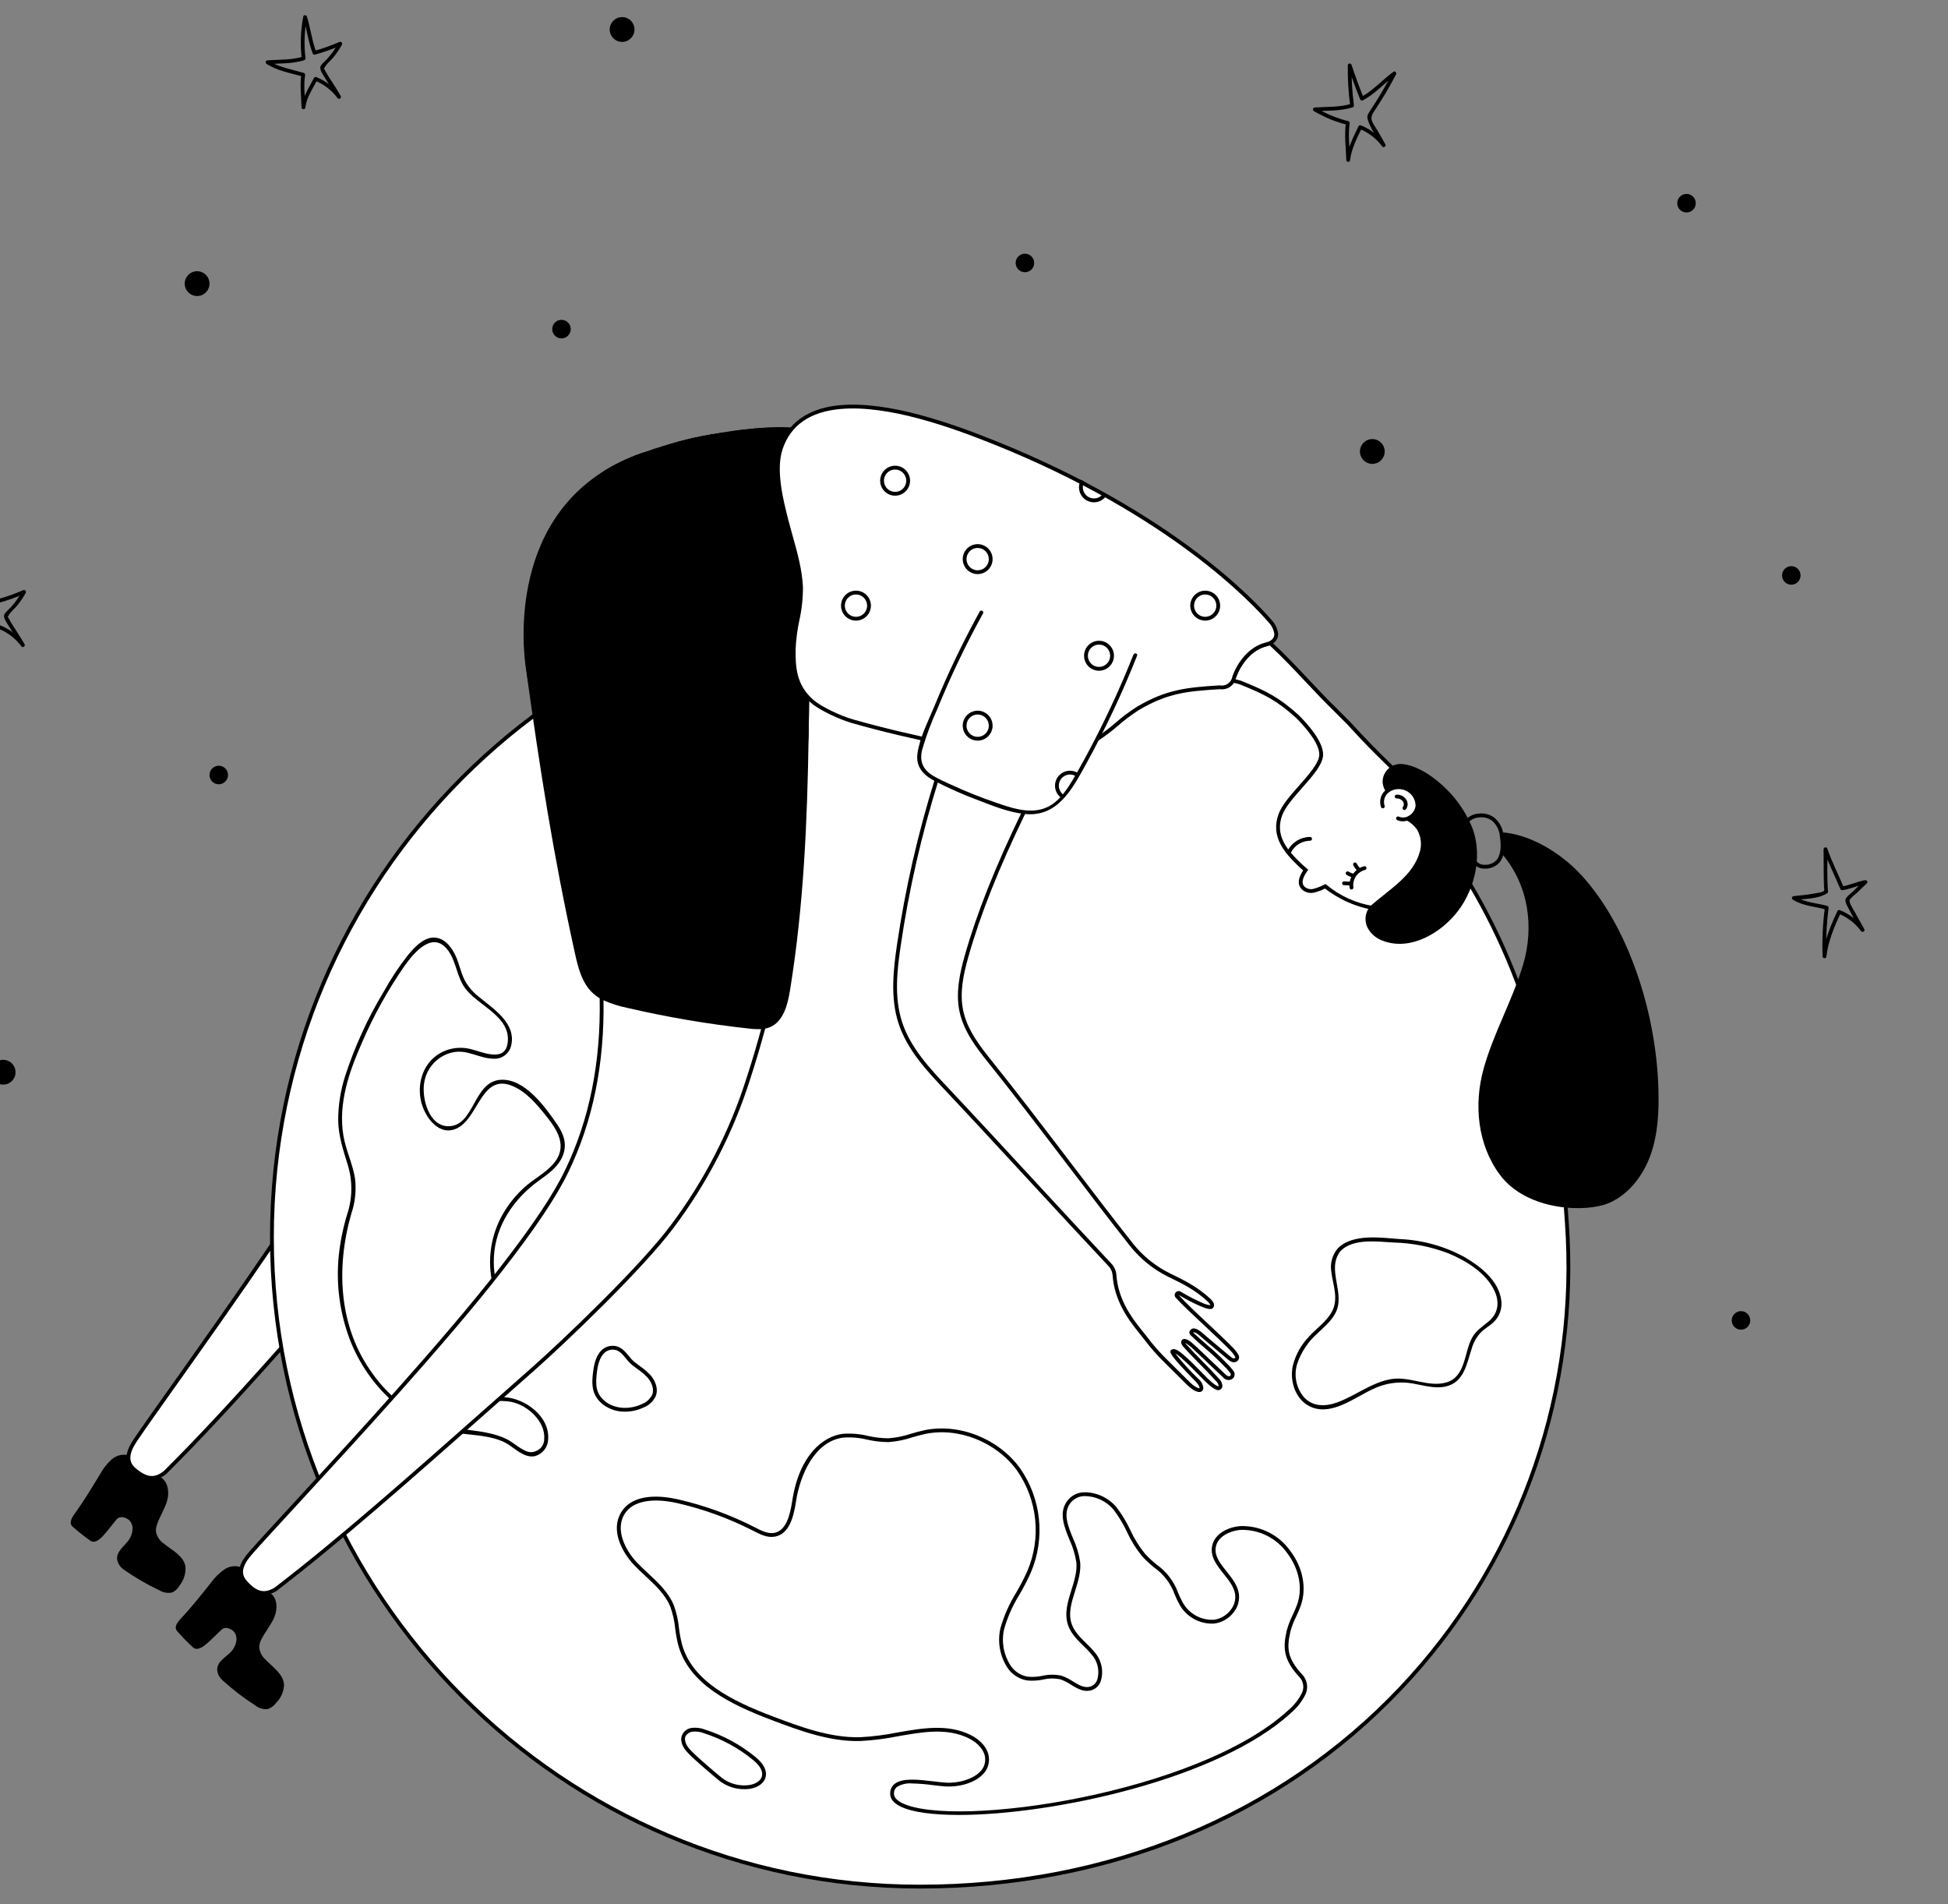 <svg width="442" height="432" viewBox="0 0 442 432" fill="none" xmlns="http://www.w3.org/2000/svg">
<rect x="0" y="0" width="442" height="432" fill="#808080" stroke="none"/>
<rect opacity="0.01" x="-58" width="500" height="432" fill="white"/>
<path d="M29.366 330.183C27.965 329.757 26.443 330.087 25.343 331.057C24.274 332.022 23.378 333.165 22.698 334.436C20.795 337.548 19.092 340.42 16.947 343.369C15.825 344.911 15.851 345.754 16.45 346.295C17.745 347.45 19.106 348.53 20.526 349.529C22.239 350.66 24.328 347.153 26.473 344.651C27.315 343.67 29.108 344.343 29.661 345.269C29.91 345.684 30.055 346.154 30.081 346.638C30.072 347.847 29.611 349.008 28.79 349.893C27.658 351.237 25.974 352.495 26.777 354.485C27.059 355.134 27.521 355.688 28.108 356.08C30.642 357.859 33.324 359.419 36.122 360.742C37.001 361.29 38.059 361.473 39.071 361.251C39.791 360.913 40.385 360.353 40.767 359.653C41.725 358.439 42.194 356.908 42.079 355.364C41.666 352.948 39.077 351.698 37.168 350.166C36.25 349.544 35.612 348.587 35.39 347.5C35.351 346.899 35.445 346.297 35.664 345.736C36.299 343.877 37.448 342.214 37.957 340.316C38.466 338.418 38.1 336.036 36.388 335.079L29.366 330.183Z" fill="black"/>
<path d="M61.71 282.398C48.999 301.12 35.501 319.623 30.823 326.537C29.301 328.779 28.117 331.352 30.468 333.368C32.827 335.374 34.909 336.092 37.499 333.983C45.882 325.637 54.244 316.539 63.856 305.736" fill="white"/>
<path d="M34.421 335.674C32.822 335.538 31.322 334.838 30.189 333.698C27.528 331.417 28.94 328.543 30.466 326.294C32.277 323.618 35.375 319.255 39.296 313.731C45.315 305.251 53.558 293.637 61.353 282.156L62.066 282.642C54.267 294.131 46.02 305.749 39.998 314.232C36.08 319.751 32.985 324.112 31.18 326.78C29.185 329.718 29.056 331.59 30.749 333.04C33.323 335.231 35.08 335.396 37.227 333.649C44.71 326.196 52.587 317.754 63.535 305.449L64.178 306.024C53.218 318.342 45.33 326.796 37.803 334.291C36.873 335.137 35.676 335.627 34.421 335.674Z" fill="black"/>
<path d="M355.709 280.644C359.62 356.306 300.499 427.978 208.704 427.978C127.529 427.959 61.734 362.001 61.734 280.644C61.734 199.288 127.529 133.33 208.704 133.31C208.704 133.31 347.926 130.099 355.709 280.644Z" fill="white"/>
<path fill-rule="evenodd" clip-rule="evenodd" d="M61.268 280.644C61.268 362.122 127.407 428.41 208.704 428.41C251.694 428.41 290.543 412.394 318.094 383.315C344.226 355.722 357.971 318.622 356.139 280.622C354.36 246.203 345.502 217.015 329.812 193.869C317.255 175.343 300.32 160.63 279.481 150.136C244.315 132.429 209.626 132.866 208.719 132.878L208.704 132.878C127.407 132.878 61.268 199.165 61.268 280.644ZM208.714 133.742C208.736 133.741 208.914 133.738 209.236 133.738C213.721 133.738 246.21 134.342 279.124 150.923C299.824 161.352 316.642 175.97 329.11 194.372C344.703 217.383 353.507 246.416 355.278 280.666C357.098 318.43 343.439 355.299 317.468 382.721C290.082 411.627 251.456 427.546 208.704 427.546C127.883 427.546 62.13 361.646 62.13 280.644C62.13 199.642 127.883 133.742 208.714 133.742Z" fill="black"/>
<path d="M115.076 326.515C109.798 323.908 103.621 324.844 98.172 322.618C92.744 320.299 88.056 316.532 84.617 311.727C76.817 301.108 76.191 287.62 79.712 275.328C80.595 272.739 80.879 269.982 80.544 267.266C80.003 263.959 78.468 260.909 77.916 257.602C76.703 250.342 79.203 243.161 82.096 236.607C84.736 230.459 87.986 224.593 91.799 219.097C94.036 215.949 98.298 210.958 101.703 215.661C103.513 218.16 103.644 221.455 105.405 223.997C108.275 228.14 116.091 230.526 115.172 236.671C114.493 241.215 109.085 238.443 106.388 237.889C104.402 237.475 102.336 237.717 100.498 238.578C96.32 240.543 94.571 245.241 95.492 249.629C96.26 253.287 99.624 258.091 103.861 255.872C108.672 253.35 109.3 243.299 116.435 246.421C119.45 247.74 121.75 250.451 123.771 252.969C126.47 256.33 128.979 260.086 125.527 264.051C123.684 266.168 121.053 267.474 118.982 269.354C117.071 271.081 115.44 273.094 114.146 275.323C111.536 279.826 110.616 285.115 111.55 290.238C112.02 292.851 112.999 295.345 114.432 297.578C115.954 299.914 119.004 302.17 118.694 305.224C118.644 305.87 118.333 306.466 117.832 306.875C117.332 307.284 116.686 307.47 116.046 307.389C115.189 307.279 114.342 307.1 113.513 306.853C112.1 306.509 110.65 306.335 109.195 306.333C107.066 306.296 105.039 307.251 103.711 308.92C101.067 312.45 103.548 316.4 107.348 317.471C110.253 318.289 113.315 317.419 116.244 318.072C119.809 318.867 123.804 322.513 123.483 326.449C123.492 327.663 122.743 328.754 121.608 329.179C120.395 329.696 119.508 329.33 118.392 328.689C117.242 328.028 116.249 327.142 115.075 326.515C114.586 326.253 114.15 326.999 114.64 327.261C116.65 328.335 118.797 330.81 121.315 330.335C123.054 329.896 124.298 328.364 124.373 326.569C124.795 321.33 119.201 317.252 114.499 316.959C111.11 316.748 107.008 317.715 104.451 314.79C102.976 312.968 103.218 310.3 104.996 308.774C106.911 306.94 109.698 307.035 112.132 307.455C114.037 307.784 116.964 309.236 118.617 307.583C119.878 306.321 119.775 304.211 119.123 302.689C117.916 299.865 115.341 297.863 114.012 295.065C112.546 291.95 111.878 288.517 112.069 285.078C112.444 278.054 116.538 272.012 122.092 267.963C124.296 266.356 126.656 264.795 127.705 262.148C128.715 259.601 127.932 257.283 126.454 255.126C123.742 251.168 119.033 244.542 113.519 244.957C107.318 245.424 107.667 255.628 101.622 255.482C97.319 255.379 95.715 249.245 96.224 245.785C96.692 242.267 99.328 239.429 102.797 238.712C106.108 238.033 108.776 240.133 111.977 240.166C113.804 240.288 115.464 239.104 115.947 237.334C117.317 232.106 111.808 228.782 108.523 226.022C107.262 225.028 106.214 223.788 105.443 222.378C104.573 220.675 104.229 218.763 103.464 217.017C102.653 215.167 101.197 213.101 99.062 212.74C96.341 212.281 94.01 214.915 92.468 216.791C90.474 219.342 88.685 222.047 87.117 224.881C83.475 230.889 80.534 237.296 78.352 243.977C77.281 247.265 76.735 250.702 76.734 254.161C76.796 257.674 77.859 260.855 78.881 264.175C80.034 267.855 79.997 271.805 78.774 275.462C77.849 278.505 77.211 281.629 76.869 284.791C76.213 291.29 77.081 297.853 79.405 303.956C83.461 314.395 92.68 323.453 104.028 325.106C107.642 325.632 111.295 325.608 114.64 327.261C115.136 327.506 115.574 326.761 115.076 326.515V326.515Z" fill="black"/>
<path fill-rule="evenodd" clip-rule="evenodd" d="M204.356 409.823C206.98 411.096 211.648 411.72 217.564 411.72C238.95 411.72 276.636 403.572 292.936 388.566C294.231 387.468 295.301 386.127 296.084 384.618C296.945 383.056 296.683 381.113 295.439 379.835C292.1 376.197 291.92 373.917 292.778 370.182C293.099 368.979 293.544 367.813 294.105 366.703C294.502 365.879 294.856 365.035 295.167 364.175C296.519 360.231 295.631 355.625 292.793 351.856C290.238 348.229 286.057 346.106 281.629 346.186C278.802 346.334 275.525 347.845 275.012 350.813C274.597 353.217 276.139 355.145 277.631 357.011C278.793 358.463 279.995 359.966 280.251 361.667C280.412 362.935 280.049 364.215 279.246 365.209C278.326 366.428 276.961 367.23 275.45 367.44C272.535 367.605 269.782 366.086 268.362 363.53C267.965 362.815 267.615 362.076 267.312 361.317C266.366 358.709 264.637 356.458 262.363 354.874C261.444 354.123 260.578 353.31 259.771 352.439C258.453 350.803 257.343 349.01 256.466 347.099C255.609 345.259 254.554 343.518 253.321 341.907C251.516 339.763 248.86 338.523 246.061 338.519C244.461 338.527 242.965 339.312 242.048 340.626C240.222 343.278 241.466 346.34 242.669 349.3C243.429 350.932 243.954 352.663 244.229 354.443C244.419 356.5 243.754 358.622 243.11 360.674L243.109 360.676C242.282 363.315 241.427 366.042 242.357 368.705C243.019 370.599 244.45 372.008 245.835 373.372L245.835 373.372C246.641 374.126 247.389 374.939 248.073 375.805C249.161 377.31 249.493 379.234 248.973 381.017C248.711 381.836 248.04 382.458 247.204 382.653C245.923 382.942 244.723 382.208 243.453 381.432L243.452 381.432C242.634 380.878 241.745 380.437 240.81 380.121C239.4 379.822 237.943 379.835 236.538 380.159C235.471 380.381 234.377 380.451 233.291 380.367C231.639 380.129 230.172 379.186 229.269 377.78C227.707 375.356 227.188 372.404 227.829 369.591C228.625 366.797 229.811 364.13 231.352 361.668C232.29 360.065 233.141 358.412 233.902 356.717C237.206 348.957 236.292 340.039 231.483 333.114C226.569 326.335 217.596 322.777 209.668 324.462C208.691 324.669 207.72 324.95 206.779 325.223C205.092 325.793 203.339 326.147 201.563 326.276C200.012 326.264 198.466 326.084 196.953 325.738C195.08 325.281 193.147 325.121 191.224 325.264C186.72 325.832 181.344 330.12 179.764 340.451C179.254 343.788 178.365 347.266 175.642 347.741C174.222 347.984 172.789 347.254 171.36 346.519C165.811 343.669 159.929 341.524 153.85 340.134C150.204 339.301 143.679 338.576 140.933 343.083C138.511 347.059 141.025 352.023 143.914 355.065C144.735 355.929 145.629 356.76 146.494 357.564L146.494 357.564L146.496 357.566C148.697 359.613 150.973 361.73 152.093 364.481C152.667 366.078 153.04 367.741 153.203 369.431C153.352 370.676 153.578 371.911 153.879 373.128C156.266 381.981 165.504 386.568 175.132 390.207L175.176 390.224C181.268 392.526 188.185 395.139 195.192 394.949C198.065 394.8 200.923 394.44 203.744 393.873C209.45 392.872 214.839 391.926 219.731 394.299C221.953 395.377 223.373 397.061 223.528 398.803C223.637 399.967 223.211 401.117 222.37 401.928C220.78 403.565 217.578 404.582 214.582 404.39C213.764 404.338 212.812 404.225 211.805 404.104L211.789 404.102C208.463 403.704 204.699 403.254 202.946 404.71C202.36 405.199 202.009 405.914 201.982 406.678C201.887 407.954 202.686 409.012 204.356 409.823ZM203.497 405.375C204.541 404.742 205.761 404.461 206.976 404.576C208.558 404.614 210.136 404.743 211.703 404.962L211.703 404.962C212.723 405.084 213.685 405.2 214.528 405.252C217.262 405.429 220.933 404.647 222.988 402.53C224.001 401.537 224.515 400.14 224.387 398.725C224.204 396.679 222.604 394.733 220.106 393.521C214.963 391.027 209.183 392.041 203.595 393.022C200.816 393.581 198 393.937 195.17 394.085C188.308 394.263 181.489 391.686 175.468 389.411L175.435 389.399C166.023 385.841 156.997 381.38 154.711 372.902C154.42 371.719 154.201 370.52 154.057 369.31C153.883 367.55 153.491 365.818 152.891 364.155C151.7 361.227 149.353 359.044 147.083 356.934L147.08 356.932L147.069 356.921C146.217 356.129 145.337 355.31 144.539 354.47C141.648 351.425 139.639 346.863 141.668 343.534C144.225 339.337 150.904 340.348 153.658 340.976C159.683 342.355 165.513 344.483 171.012 347.311L171.024 347.317C172.461 348.056 174.089 348.892 175.79 348.591C179.051 348.022 180.059 344.223 180.616 340.582C181.559 334.415 184.932 326.929 191.332 326.121C193.165 325.988 195.008 326.145 196.792 326.587C198.367 326.943 199.975 327.128 201.588 327.14C203.437 327.007 205.262 326.642 207.019 326.053C207.945 325.785 208.901 325.508 209.846 325.307C217.455 323.694 226.067 327.111 230.786 333.622C235.42 340.3 236.298 348.898 233.109 356.378C232.361 358.044 231.523 359.668 230.601 361.244C229.017 363.776 227.801 366.52 226.989 369.395C226.298 372.446 226.865 375.648 228.562 378.273C229.602 379.882 231.287 380.959 233.181 381.224C234.348 381.317 235.523 381.246 236.671 381.013C237.952 380.71 239.283 380.689 240.573 380.951C241.432 381.249 242.249 381.659 243.003 382.169L243.003 382.169C244.364 383.001 245.77 383.861 247.393 383.497C248.519 383.247 249.428 382.417 249.782 381.317C250.407 379.258 250.03 377.025 248.763 375.287C248.053 374.386 247.276 373.54 246.439 372.756L246.437 372.754C245.063 371.401 243.766 370.123 243.171 368.42C242.335 366.027 243.111 363.553 243.932 360.933L243.933 360.933C244.602 358.8 245.294 356.594 245.088 354.364C244.808 352.499 244.263 350.683 243.467 348.974C242.299 346.099 241.196 343.385 242.756 341.117C243.528 340.035 244.771 339.39 246.098 339.382C248.628 339.396 251.024 340.52 252.656 342.457C253.849 344.02 254.869 345.709 255.699 347.493C256.606 349.469 257.757 351.322 259.125 353.011C259.958 353.912 260.853 354.755 261.804 355.531C263.976 357.028 265.625 359.17 266.519 361.655C266.835 362.448 267.202 363.221 267.618 363.967C269.198 366.832 272.291 368.521 275.55 368.299C277.292 368.06 278.868 367.137 279.932 365.734C280.877 364.554 281.301 363.038 281.103 361.538C280.812 359.606 279.538 358.013 278.305 356.47L278.304 356.47C276.868 354.675 275.513 352.98 275.861 350.959C276.274 348.571 279.098 347.184 281.674 347.048C285.816 346.986 289.721 348.98 292.106 352.375C294.77 355.916 295.61 360.222 294.353 363.895C294.05 364.727 293.707 365.543 293.323 366.34C292.737 367.505 292.273 368.727 291.938 369.988C291.048 373.865 291.246 376.543 294.805 380.421C295.807 381.445 296.01 383.011 295.301 384.257C294.565 385.661 293.564 386.909 292.353 387.93C271.74 406.907 216.693 414.855 204.731 409.045C203.412 408.405 202.776 407.63 202.842 406.739C202.854 406.211 203.093 405.714 203.497 405.375Z" fill="black"/>
<path fill-rule="evenodd" clip-rule="evenodd" d="M163.376 404.08C165.017 405.294 167.015 405.924 169.053 405.871H169.053C169.126 405.871 169.2 405.871 169.274 405.869C171.157 405.833 173.359 404.919 173.745 402.998C174.034 401.564 173.234 400.065 171.37 398.543C168.016 395.8 164.18 393.711 160.059 392.383C159.049 391.98 157.953 391.842 156.875 391.983C155.638 392.161 154.682 393.161 154.557 394.408C154.555 396.105 155.691 397.25 156.52 398.086L156.52 398.086C158.039 399.615 162.164 403.124 163.376 404.08ZM163.91 403.402C162.743 402.481 158.601 398.957 157.131 397.477C156.368 396.708 155.417 395.749 155.419 394.408C155.42 393.62 156.244 392.988 157.041 392.831C157.976 392.726 158.922 392.854 159.795 393.204C163.814 394.5 167.555 396.538 170.825 399.213C172.422 400.516 173.12 401.733 172.9 402.827C172.608 404.281 170.807 404.976 169.257 405.005C167.343 405.105 165.454 404.538 163.91 403.402Z" fill="black"/>
<path d="M304.204 283.749C307.149 280.846 312.592 281.68 316.345 281.871C320.546 281.984 324.698 282.81 328.623 284.315C332.648 285.971 337.252 288.788 339.125 292.895C340.267 295.402 339.976 297.894 337.824 299.719C336.407 300.921 334.915 301.806 334 303.489C332.197 306.807 332.578 312.214 328.291 313.57C324.249 314.848 319.848 312.135 315.661 312.849C311.189 313.61 307.626 316.595 303.446 318.123C300.796 319.092 297.873 319.187 295.844 316.928C294.091 314.834 293.522 311.989 294.333 309.379C295.24 306.697 296.84 304.305 298.969 302.445C300.37 301.093 301.934 299.8 302.905 298.078C305.538 293.407 300.756 288.003 304.204 283.749C304.551 283.321 303.944 282.706 303.594 283.138C302.315 284.6 301.756 286.559 302.071 288.478C302.451 291.555 303.816 294.695 302.16 297.642C300.905 299.877 298.655 301.373 296.97 303.25C295.218 305.08 293.968 307.332 293.341 309.789C292.552 313.393 294.012 317.8 297.648 319.243C302.351 321.11 307.407 316.993 311.448 315.143C314.224 313.774 317.359 313.31 320.411 313.817C322.846 314.227 325.436 315.069 327.921 314.551C332.196 313.659 332.785 309.4 333.946 305.887C334.334 304.514 335.05 303.257 336.033 302.225C336.9 301.362 338.012 300.785 338.89 299.932C340.254 298.656 340.905 296.789 340.63 294.939C340.035 290.501 335.966 287.322 332.373 285.215C327.85 282.727 322.816 281.314 317.661 281.087C313.382 280.777 306.986 279.795 303.594 283.138C303.198 283.529 303.808 284.14 304.204 283.749Z" fill="black"/>
<path fill-rule="evenodd" clip-rule="evenodd" d="M136.827 318.614C138.267 319.7 140.029 320.272 141.831 320.237C143.291 320.234 144.733 319.907 146.052 319.279C147.251 318.806 148.225 317.893 148.777 316.726C149.47 314.986 148.621 313.121 147.594 311.956C146.839 311.158 146.001 310.444 145.093 309.827L145.081 309.818C144.687 309.53 144.293 309.242 143.914 308.936C143.462 308.539 143.051 308.097 142.687 307.618C141.796 306.53 140.786 305.297 139.05 305.297C136.658 305.297 135.128 307.205 134.629 310.813C134.215 313.801 134.094 316.451 136.827 318.614ZM135.482 310.931C135.784 308.755 136.648 306.161 139.05 306.161V306.161C140.379 306.161 141.176 307.135 142.021 308.166C142.422 308.692 142.875 309.175 143.374 309.609C143.766 309.927 144.176 310.226 144.584 310.525C145.442 311.105 146.234 311.776 146.947 312.528C147.765 313.456 148.525 315.029 147.977 316.406C147.501 317.367 146.682 318.115 145.682 318.498C142.839 319.852 139.495 319.625 137.361 317.935C135.19 316.218 135.025 314.23 135.482 310.931Z" fill="black"/>
<path d="M55.026 355.66C53.69 355.06 52.139 355.195 50.926 356.016C49.743 356.838 48.71 357.858 47.874 359.033C45.593 361.877 43.541 364.511 41.041 367.164C39.733 368.551 39.652 369.39 40.178 370.003C41.317 371.313 42.53 372.557 43.812 373.728C45.369 375.067 47.884 371.854 50.328 369.645C51.287 368.778 52.981 369.674 53.413 370.662C53.607 371.106 53.691 371.591 53.656 372.074C53.494 373.272 52.89 374.365 51.964 375.139C50.671 376.328 48.842 377.363 49.387 379.438C49.584 380.117 49.972 380.725 50.505 381.189C52.794 383.276 55.257 385.163 57.866 386.831C58.668 387.486 59.695 387.802 60.726 387.71C61.484 387.466 62.144 386.987 62.61 386.341C63.715 385.258 64.373 383.799 64.454 382.253C64.349 379.804 61.94 378.236 60.239 376.474C59.408 375.74 58.896 374.71 58.813 373.603C58.851 373.002 59.02 372.417 59.308 371.888C60.173 370.125 61.523 368.62 62.268 366.803C63.012 364.985 62.951 362.576 61.373 361.409L55.026 355.66Z" fill="black"/>
<path d="M183.592 158.452V158.46C183.583 159.48 183.566 160.491 183.557 161.51C181.48 182.264 180.686 205.609 173.161 233.412C172.152 237.145 171.023 240.964 169.747 244.86C165.937 256.854 160.131 268.115 152.574 278.168C145.79 287.283 128.712 303.716 120.635 310.844C95.98 332.617 79.186 347.719 62.609 360.472C59.773 362.235 57.798 361.258 55.721 358.96C53.635 356.662 55.143 354.26 56.928 352.23C65.186 342.855 96.324 310.231 113.557 288.104C120.1 279.705 125.574 271.938 128.583 265.683C132.695 257.164 136.764 244.48 136.462 226.673C136.281 215.64 134.436 202.645 129.876 187.448C125.333 172.276 117.686 156.611 119.661 137.621C121.074 124.03 128.514 109.325 146.505 102.482C146.526 102.48 146.547 102.474 146.566 102.464C147.747 102.015 148.98 101.6 150.255 101.22C155.056 99.649 159.999 98.558 165.014 97.963C169.936 97.293 174.901 96.989 179.867 97.056C179.747 97.194 179.626 97.332 179.514 97.471C178.48 98.729 177.685 100.167 177.169 101.713C175.54 106.543 177.255 113.394 178.523 118.319C179.79 123.252 181.531 128.125 181.755 133.214C181.962 137.767 180.161 142.649 180.092 147.202C180.031 151.393 180.367 155.143 183.454 158.305C183.497 158.357 183.54 158.4 183.592 158.452Z" fill="white"/>
<path d="M183.454 158.303C182.911 163.262 182.471 168.377 182.014 173.682C180.506 191.299 178.816 210.929 172.695 233.454C171.704 237.134 170.592 240.893 169.333 244.729C165.529 256.671 159.747 267.887 152.23 277.906C145.376 287.117 128.083 303.688 120.35 310.522L112.195 317.728C91.773 335.786 77.014 348.841 62.385 360.099C60.031 361.559 58.307 361.179 56.04 358.673C54.54 357.023 54.902 355.182 57.255 352.513C59.376 350.102 62.988 346.18 67.566 341.212C80.919 326.714 101.092 304.803 113.902 288.369C121.471 278.649 126.256 271.504 128.971 265.871C134.497 254.423 137.161 241.402 136.937 226.913C136.764 214.722 134.549 201.523 130.29 187.316C129.316 184.067 128.221 180.862 127.066 177.466C122.876 165.189 118.549 152.497 120.092 137.662C120.963 129.264 125.661 108.951 150.402 101.624C157.635 99.076 169.238 97.46 178.376 97.46C178.756 97.46 179.135 97.46 179.514 97.469C179.626 97.33 179.747 97.192 179.868 97.054L179.885 97.037C179.635 97.011 174.29 96.501 165.014 97.961C159.999 98.556 155.056 99.647 150.256 101.218C148.98 101.599 147.747 102.013 146.566 102.463C146.547 102.472 146.527 102.478 146.506 102.48C143.36 103.491 140.341 104.859 137.506 106.558C137.467 106.575 137.432 106.598 137.402 106.627C123.169 116.019 119.954 130.707 119.238 137.575C117.669 152.592 122.032 165.379 126.256 177.751C127.402 181.13 128.497 184.327 129.471 187.567C133.644 201.494 135.842 214.454 136.066 226.447C136.35 240.988 133.73 254.043 128.195 265.491C125.506 271.072 120.747 278.166 113.221 287.834C100.437 304.241 80.273 326.135 66.937 340.624C62.35 345.592 58.738 349.523 56.609 351.943C54.807 353.982 53.049 356.66 55.402 359.252C56.6 360.574 58.023 361.792 59.876 361.792C60.949 361.755 61.989 361.413 62.876 360.807C77.566 349.506 92.333 336.451 112.764 318.376L120.919 311.17C128.678 304.319 146.031 287.678 152.919 278.425C160.494 268.33 166.32 257.029 170.152 244.997C171.445 241.022 172.603 237.134 173.626 233.333C179.687 210.886 181.368 191.325 182.876 173.76C183.075 171.427 183.276 169.135 183.48 166.882C183.514 165.094 183.531 163.297 183.557 161.508C183.566 160.489 183.583 159.478 183.592 158.458V158.45C183.54 158.398 183.497 158.355 183.454 158.303Z" fill="black"/>
<path d="M183.591 158.45V158.458C183.582 159.478 183.565 160.489 183.556 161.508C183.53 163.297 183.513 165.094 183.479 166.882C183.177 186.279 182.375 205.417 179.254 224.649C178.72 227.941 177.746 231.76 174.668 233.03C174.333 233.17 173.983 233.271 173.625 233.333C173.471 233.367 173.316 233.393 173.16 233.41C173.004 233.428 172.849 233.445 172.694 233.454C171.758 233.492 170.821 233.449 169.892 233.324C160.6 232.312 151.377 230.742 142.272 228.624C140.435 228.254 138.645 227.68 136.936 226.913C136.78 226.835 136.617 226.758 136.461 226.671C136.332 226.593 136.194 226.524 136.065 226.446C135.47 226.089 134.915 225.669 134.41 225.194C132.005 222.904 131.16 219.457 130.444 216.217C125.565 194.124 122.444 174.131 119.349 151.728C119.349 151.728 113.892 120.909 137.401 106.627C137.431 106.598 137.466 106.575 137.505 106.558C140.34 104.859 143.359 103.491 146.504 102.48C146.526 102.478 146.546 102.472 146.565 102.463C152.585 100.473 158.754 98.968 165.013 97.961C174.289 96.501 179.634 97.011 179.884 97.037L179.867 97.054C179.746 97.192 179.625 97.33 179.513 97.469C178.479 98.727 177.684 100.165 177.168 101.711C175.539 106.541 177.255 113.392 178.522 118.317C179.789 123.25 181.53 128.123 181.755 133.212C181.961 137.766 180.16 142.647 180.091 147.2C180.03 151.391 180.367 155.141 183.453 158.303C183.496 158.355 183.539 158.398 183.591 158.45Z" fill="black"/>
<path d="M327.386 198.795C325.783 201.828 322.464 207.971 311.515 205.958C307.54 205.325 303.809 203.63 300.714 201.05C299.905 201.464 299.055 201.795 298.179 202.035C297.219 202.31 296.186 202.008 295.524 201.257C294.61 200.134 295.421 198.553 296.257 197.369C295.688 196.894 295.283 196.531 295.188 196.436C291.722 193.136 288.679 189.654 290.559 184.703C292.145 180.547 299.421 175.087 299.765 171.423C300.033 168.667 296.49 164.624 294.386 162.542C289.964 158.55 287.214 157.167 281.472 154.843C280.892 154.667 280.302 154.525 279.705 154.42C279.869 154.083 279.99 153.72 280.119 153.375C281.352 150.057 283.929 146.955 287.412 146.143C287.671 146.081 287.922 145.991 288.162 145.875C293.412 150.679 297.955 156.131 303.171 161.176C303.834 161.894 305.567 163.544 305.955 163.967C313.809 172.607 315.852 173.661 321.869 180.478C327.921 187.321 329.274 195.227 327.386 198.795Z" fill="white"/>
<path fill-rule="evenodd" clip-rule="evenodd" d="M300.65 201.564C304.943 204.888 310.196 206.723 315.62 206.795C323.644 206.795 326.361 201.657 327.766 199.001C329.8 195.156 328.272 187.07 322.19 180.195C319.192 176.798 317.13 174.781 314.947 172.646L314.935 172.633C312.721 170.468 310.21 168.012 306.271 163.678C306.095 163.486 305.646 163.044 305.141 162.548L305.135 162.542C304.53 161.948 303.848 161.277 303.469 160.869C301.164 158.639 298.957 156.293 296.822 154.023L296.803 154.003L296.787 153.987C294.125 151.157 291.373 148.232 288.451 145.559L288.233 145.359L287.968 145.492C287.759 145.593 287.539 145.672 287.313 145.726C284.014 146.495 281.173 149.299 279.715 153.226L279.625 153.47C279.535 153.73 279.432 153.985 279.316 154.235L279.066 154.752L279.632 154.849C280.199 154.949 280.759 155.082 281.31 155.247C286.909 157.514 289.633 158.837 294.082 162.852C295.383 164.14 299.609 168.562 299.335 171.386C299.162 173.227 296.943 175.74 294.797 178.17L294.795 178.173C292.885 180.335 290.911 182.571 290.155 184.553C288.176 189.765 291.409 193.438 294.882 196.744C294.968 196.83 295.257 197.092 295.68 197.452C294.552 199.175 294.387 200.548 295.189 201.534C295.948 202.4 297.131 202.761 298.242 202.466C299.076 202.257 299.884 201.954 300.65 201.564ZM300.991 200.724L300.775 200.54L300.52 200.666C299.754 201.065 298.947 201.381 298.114 201.611C297.305 201.864 296.423 201.62 295.857 200.988C295.279 200.277 295.532 199.145 296.607 197.622L296.837 197.296L296.532 197.041C295.955 196.559 295.57 196.213 295.484 196.127C292.077 192.882 289.169 189.579 290.96 184.861C291.661 183.026 293.583 180.849 295.442 178.744L295.443 178.742L295.447 178.738C297.785 176.09 299.994 173.588 300.194 171.468C300.495 168.353 296.443 163.975 294.674 162.224C290.129 158.121 287.21 156.703 281.595 154.433C281.142 154.298 280.718 154.187 280.31 154.1C280.353 153.989 280.394 153.877 280.434 153.766L280.522 153.529C281.57 150.706 283.956 147.395 287.515 146.565C287.707 146.518 287.894 146.459 288.078 146.387C290.896 148.985 293.567 151.823 296.153 154.571L296.176 154.596L296.18 154.601C298.326 156.882 300.546 159.241 302.854 161.473C303.214 161.863 303.887 162.525 304.492 163.12L304.539 163.165C305.028 163.646 305.465 164.075 305.636 164.261C309.59 168.613 312.11 171.078 314.332 173.252L314.345 173.264C316.611 175.48 318.568 177.394 321.545 180.768C327.301 187.276 328.86 195.089 327.005 198.596L327.002 198.601C325.471 201.495 322.291 207.506 311.593 205.536C307.693 204.911 304.032 203.249 300.991 200.724Z" fill="black"/>
<path d="M306.653 201.788C306.443 201.788 306.264 201.636 306.228 201.429C305.924 199.187 307.341 197.071 309.526 196.503C309.676 196.469 309.833 196.518 309.937 196.632C310.042 196.745 310.078 196.906 310.032 197.053C309.986 197.2 309.865 197.312 309.715 197.346C307.968 197.8 306.836 199.491 307.079 201.283C307.1 201.409 307.065 201.538 306.983 201.635C306.9 201.732 306.78 201.788 306.653 201.788Z" fill="black"/>
<path d="M308.276 197.65C308.163 197.65 308.055 197.606 307.975 197.527C307.602 197.164 307.294 196.74 307.063 196.273C306.957 196.059 307.044 195.8 307.257 195.693C307.471 195.587 307.73 195.675 307.835 195.889C308.023 196.268 308.273 196.613 308.576 196.908C308.702 197.031 308.741 197.217 308.675 197.38C308.609 197.543 308.451 197.65 308.276 197.65Z" fill="black"/>
<path d="M306.892 199.017C306.856 199.017 306.82 199.012 306.785 199.003C306.348 198.891 305.93 198.711 305.548 198.47C305.417 198.388 305.34 198.242 305.346 198.087C305.352 197.933 305.44 197.793 305.576 197.721C305.713 197.65 305.877 197.656 306.008 197.739C306.314 197.932 306.649 198.076 306.999 198.166C307.21 198.22 307.347 198.423 307.32 198.639C307.293 198.855 307.11 199.017 306.892 199.017H306.892Z" fill="black"/>
<path d="M306.237 200.87L306.214 200.87L304.929 200.801C304.692 200.787 304.512 200.584 304.524 200.347C304.537 200.11 304.737 199.927 304.974 199.938L306.26 200.007C306.493 200.019 306.674 200.216 306.668 200.45C306.661 200.684 306.47 200.87 306.237 200.87V200.87Z" fill="black"/>
<path d="M292.541 193.627C292.391 193.627 292.253 193.55 292.174 193.423C292.096 193.296 292.088 193.137 292.154 193.003C293.128 191.094 295.077 189.884 297.215 189.859H297.261C297.499 189.86 297.691 190.054 297.69 190.293C297.689 190.532 297.496 190.724 297.258 190.723C297.244 190.721 297.229 190.721 297.215 190.723C295.403 190.744 293.752 191.77 292.927 193.387C292.854 193.534 292.704 193.627 292.541 193.627Z" fill="black"/>
<path d="M330.851 206.616C327.032 211.636 320.118 215.74 313.903 213.467C312.308 212.953 310.986 211.821 310.23 210.322C309.494 208.699 309.796 206.791 310.998 205.475C315.48 201.579 320.575 198.684 322.136 193.31C322.645 191.618 322.439 189.791 321.567 188.256C320.835 187.193 319.815 186.363 318.627 185.862C320.211 185.645 321.447 184.379 321.627 182.787C321.607 180.64 319.989 178.848 317.86 178.614C316.663 178.455 315.458 178.834 314.567 179.65C313.853 178.784 313.567 177.641 313.791 176.54C314.214 174.586 315.979 173.222 317.972 173.309C321.549 173.551 325.515 176.298 328.343 179.158C330.62 181.438 332.455 184.121 333.756 187.072C336.524 193.198 334.92 201.268 330.851 206.616Z" fill="black"/>
<path fill-rule="evenodd" clip-rule="evenodd" d="M336.764 197.04C336.84 197.044 336.915 197.045 336.99 197.045C338.3 197.081 339.551 196.502 340.373 195.479C341.321 194.161 341.591 192.192 341.174 189.627C341.047 188.007 340.273 186.507 339.028 185.466C337.998 184.716 336.716 184.399 335.456 184.582C334.327 184.649 333.273 185.169 332.533 186.026L332.416 186.179L334.199 195.614L334.25 195.752C334.817 196.58 335.763 197.065 336.764 197.04ZM336.805 196.177C336.122 196.198 335.467 195.902 335.031 195.374L333.337 186.408C333.936 185.833 334.72 185.491 335.548 185.441C336.573 185.285 337.618 185.529 338.469 186.123C339.561 187.03 340.232 188.347 340.324 189.765C340.696 192.063 340.472 193.864 339.675 194.974C338.965 195.811 337.899 196.258 336.805 196.177Z" fill="black"/>
<path d="M340.681 188.812C346.971 189.181 354.017 193.32 358.811 198.527C369.407 210.038 375.853 229.631 376.301 247.258C376.427 252.203 376.19 257.245 374.545 261.909C372.9 266.573 369.681 270.86 365.167 272.861C359.991 275.155 346.478 274.758 340.339 266.521C335.271 259.721 334.355 250.628 336.628 242.451C338.9 234.275 343.247 226.805 345.64 218.664C348.032 210.522 346.983 200.884 340.823 193.735L340.681 188.812Z" fill="black"/>
<path d="M318.299 186.319C317.858 186.321 317.422 186.224 317.023 186.037C316.807 185.936 316.715 185.678 316.816 185.462C316.917 185.246 317.174 185.153 317.39 185.255C318.145 185.576 319.01 185.497 319.696 185.045C320.537 184.573 321.096 183.72 321.194 182.76C321.163 180.842 319.714 179.248 317.812 179.038C316.743 178.892 315.665 179.229 314.869 179.959C314.111 180.684 313.835 181.78 314.159 182.779C314.213 182.923 314.186 183.086 314.088 183.205C313.991 183.324 313.837 183.382 313.685 183.357C313.533 183.332 313.406 183.227 313.352 183.083C312.901 181.763 313.259 180.301 314.267 179.339C315.25 178.429 316.585 178.004 317.912 178.18C320.274 178.431 322.064 180.432 322.055 182.813C321.937 184.059 321.221 185.169 320.136 185.788C319.582 186.127 318.948 186.311 318.299 186.319Z" fill="black"/>
<path d="M318.661 183.746C318.489 183.746 318.334 183.644 318.266 183.485C318.197 183.327 318.229 183.144 318.347 183.018C318.605 182.641 318.587 182.138 318.302 181.78C317.98 181.348 317.466 181.105 316.929 181.132C316.814 181.141 316.701 181.104 316.614 181.028C316.528 180.952 316.476 180.844 316.47 180.729C316.462 180.615 316.5 180.502 316.575 180.416C316.651 180.33 316.757 180.277 316.871 180.269C317.706 180.224 318.506 180.603 319.002 181.277C319.533 181.967 319.522 182.932 318.975 183.61C318.894 183.697 318.78 183.746 318.661 183.746Z" fill="black"/>
<path d="M232.323 184.202C227.259 194.656 222.448 205.828 219.287 217.009C218.149 221.033 217.264 225.283 218.133 229.374C219.097 233.908 222.088 237.7 224.991 241.309C234.816 253.529 246.55 269.488 256.68 282.305C258.984 285.227 261.91 287.596 265.244 289.241C266.852 290.031 268.465 290.796 269.801 291.607C271.394 292.527 272.883 293.617 274.242 294.859C274.582 295.181 275.342 295.908 274.899 296.43C274.587 296.797 272.836 296.037 272.394 295.848C270.765 295.126 269.183 294.301 267.659 293.378C267.462 293.264 267.212 293.312 267.07 293.489C266.928 293.666 266.936 293.92 267.089 294.088C269.945 297.212 276.478 302.91 279.723 306.319C280.066 306.698 280.368 307.113 280.623 307.556C280.742 307.76 280.749 308.012 280.642 308.223C280.534 308.433 280.326 308.575 280.091 308.597C279.751 308.651 279.309 308.439 278.675 307.895C276.468 305.999 274.506 304.427 272.308 302.519C272.131 302.366 271.162 301.634 270.715 301.805C270.36 301.94 270.151 302.25 270.415 302.542C272.783 304.893 275.325 306.721 277.615 309.148C278.327 309.817 278.98 310.547 279.568 311.328C279.791 311.667 279.74 312.118 279.446 312.399C278.883 312.955 278.136 312.451 277.806 312.14C275.701 310.157 273.628 308.155 271.522 306.172C270.595 305.298 269.095 303.863 268.573 304.203C268.286 304.47 268.5 304.814 268.772 305.175C271.34 308.044 273.714 310.204 276.288 313.068C276.851 313.694 277.204 314.466 276.686 314.841C276.24 315.215 274.935 314.236 273.499 312.797C271.646 310.94 270.34 309.494 268.253 307.664C267.652 307.137 266.421 306.12 266.025 306.6C266.025 306.6 265.237 306.66 271.596 313.095C272.724 314.236 272.716 314.979 272.454 315.238C271.917 315.69 270.599 314.734 269.845 314.04L264.697 308.936C262.508 306.75 260.482 304.404 258.638 301.918C256.198 298.911 253.269 294.748 252.875 289.235C252.815 288.392 252.465 287.595 251.885 286.98C239.936 274.272 226.569 259.55 214.697 246.951C210.491 242.487 206.16 237.818 204.269 231.977C202.462 226.397 203.083 220.346 203.932 214.541C205.799 201.802 208.667 189.231 212.509 176.945" fill="white"/>
<path d="M272.1 315.771C271.204 315.771 270.076 314.836 269.553 314.354L264.393 309.239C262.642 307.55 261.029 305.722 259.57 303.774C259.153 303.249 258.734 302.718 258.303 302.187C255.627 298.887 252.838 294.772 252.444 289.263C252.39 288.518 252.081 287.815 251.571 287.272C245.761 281.093 239.512 274.326 233.47 267.782C227.085 260.866 220.482 253.716 214.384 247.244C210.367 242.982 205.814 238.151 203.858 232.107C201.994 226.35 202.699 219.987 203.505 214.474C205.378 201.714 208.251 189.121 212.097 176.812L212.92 177.071C209.087 189.335 206.224 201.884 204.359 214.6C203.529 220.264 202.871 226.26 204.678 231.84C206.575 237.699 211.056 242.455 215.01 246.651C221.112 253.126 227.716 260.278 234.103 267.195C240.144 273.738 246.39 280.503 252.199 286.68C252.845 287.368 253.235 288.258 253.305 289.2C253.68 294.47 256.38 298.447 258.971 301.642C259.405 302.176 259.827 302.709 260.245 303.238C261.681 305.153 263.266 306.951 264.987 308.614L270.147 313.729C271.202 314.699 272.04 315.014 272.175 314.904C272.194 314.866 272.228 314.346 271.289 313.395C265.28 307.314 265.477 306.786 265.594 306.47L265.691 306.211L265.831 306.19C265.951 306.104 266.092 306.053 266.239 306.043C266.747 306.014 267.467 306.399 268.536 307.336C270.09 308.698 271.231 309.866 272.439 311.102C272.872 311.545 273.318 312.003 273.802 312.488C275.852 314.54 276.451 314.483 276.448 314.485C276.482 314.455 276.502 314.413 276.505 314.368C276.45 313.977 276.26 313.618 275.968 313.354C274.701 311.945 273.461 310.684 272.261 309.465C271.029 308.213 269.756 306.918 268.451 305.46C268.204 305.135 267.681 304.439 268.278 303.883C269.077 303.36 270.217 304.344 271.748 305.789L271.817 305.854C272.888 306.862 273.953 307.873 275.012 308.888C276.039 309.868 277.069 310.846 278.1 311.822C278.211 311.927 278.79 312.436 279.143 312.087C279.297 311.948 279.32 311.716 279.198 311.549C278.786 310.973 278.319 310.439 277.802 309.956C277.623 309.774 277.451 309.6 277.301 309.441C276.066 308.174 274.768 306.971 273.41 305.837C272.32 304.893 271.192 303.918 270.111 302.846C269.91 302.648 269.825 302.361 269.886 302.086C269.982 301.758 270.235 301.5 270.56 301.398C271.324 301.105 272.539 302.145 272.589 302.189C273.77 303.213 274.882 304.141 276 305.073C276.965 305.877 277.934 306.685 278.955 307.563C279.614 308.129 279.91 308.186 280.023 308.166C280.125 308.151 280.216 308.091 280.27 308.003C280.281 307.979 280.319 307.905 280.239 307.749C280.003 307.343 279.725 306.963 279.411 306.614C277.874 304.999 275.553 302.828 273.307 300.729C270.835 298.417 268.278 296.026 266.77 294.377C266.474 294.052 266.459 293.559 266.733 293.216C267.008 292.872 267.492 292.781 267.872 293L268.224 293.202C269.622 294.042 271.07 294.791 272.562 295.447C273.198 295.778 273.886 295.997 274.596 296.095C274.622 295.98 274.534 295.726 273.946 295.169C272.608 293.949 271.144 292.877 269.577 291.972C268.443 291.284 267.123 290.638 265.726 289.954L265.053 289.625C261.664 287.948 258.689 285.538 256.342 282.569C251.714 276.714 246.669 270.095 241.791 263.695C235.988 256.083 229.99 248.212 224.654 241.577C221.871 238.115 218.716 234.191 217.711 229.46C216.806 225.198 217.79 220.713 218.872 216.888C221.609 207.206 225.759 196.759 231.934 184.01L232.71 184.387C226.557 197.089 222.423 207.491 219.702 217.123C218.595 221.034 217.691 225.213 218.554 229.28C219.516 233.809 222.603 237.648 225.326 241.035C230.668 247.679 236.67 255.554 242.475 263.17C247.352 269.567 252.394 276.183 257.017 282.033C259.285 284.901 262.159 287.229 265.433 288.849L266.104 289.178C267.52 289.87 268.857 290.525 270.023 291.233C271.643 292.169 273.156 293.278 274.537 294.541C274.883 294.869 275.939 295.867 275.226 296.706C274.851 297.144 274.044 297.02 272.251 296.253C270.719 295.58 269.231 294.811 267.795 293.952L267.443 293.749C268.891 295.416 271.435 297.796 273.896 300.097C276.15 302.205 278.481 304.385 280.034 306.017C280.406 306.426 280.732 306.874 281.005 307.354C281.186 307.674 281.198 308.063 281.038 308.394C280.859 308.73 280.533 308.962 280.158 309.02C279.673 309.091 279.129 308.85 278.394 308.219C277.375 307.344 276.41 306.539 275.448 305.738C274.326 304.801 273.21 303.871 272.025 302.842C271.692 302.539 271.291 302.322 270.856 302.208C270.803 302.226 270.756 302.258 270.72 302.3C271.777 303.283 272.893 304.249 273.973 305.182C275.353 306.335 276.673 307.559 277.928 308.847C278.073 309.002 278.24 309.171 278.415 309.348C278.981 309.878 279.49 310.466 279.935 311.101C280.263 311.611 280.185 312.283 279.748 312.703C279.419 312.97 278.997 313.094 278.577 313.047C278.156 313 277.772 312.786 277.51 312.453C276.474 311.475 275.443 310.496 274.418 309.515C273.357 308.502 272.293 307.492 271.226 306.483L271.157 306.418C270.485 305.725 269.73 305.117 268.91 304.609C268.972 304.714 269.041 304.815 269.116 304.912C270.384 306.326 271.65 307.613 272.875 308.858C274.081 310.084 275.328 311.351 276.608 312.775C277.067 313.218 277.337 313.821 277.363 314.459C277.334 314.752 277.178 315.019 276.938 315.188C276.528 315.53 275.71 315.621 273.193 313.099C272.706 312.611 272.259 312.152 271.823 311.707C270.627 310.482 269.497 309.326 267.968 307.986C267.57 307.613 267.13 307.289 266.657 307.02C268.264 309.067 270.017 310.994 271.902 312.787C272.532 313.294 272.937 314.029 273.029 314.834C273.05 315.087 272.96 315.337 272.781 315.517C272.602 315.698 272.353 315.791 272.1 315.771L272.1 315.771Z" fill="black"/>
<path d="M190.666 92.346C201.553 91.381 215.845 96.472 225.45 100.315C261.727 114.831 281.649 133.309 288.113 140.836C288.885 141.631 289.395 142.645 289.572 143.74C289.655 144.813 288.877 145.785 287.414 146.146C283.932 146.95 281.351 150.058 280.121 153.373C279.949 154.055 279.615 154.685 279.149 155.211C278.454 155.702 277.616 155.947 276.767 155.907C269.094 156.38 264.748 156.838 258.177 160.704C255.194 162.458 251.698 166.035 248.724 167.803C244.514 170.305 241.38 171.309 235.712 171.784C231.454 171.873 227.2 171.468 223.034 170.578C211.076 167.886 203.804 166.565 193.405 163.601C190.843 162.87 186.34 160.86 184.317 159.123C180.431 155.787 180.027 151.752 180.096 147.198C180.165 142.644 181.963 137.76 181.758 133.211C181.529 128.123 179.791 123.247 178.522 118.317C177.253 113.386 175.541 106.534 177.172 101.711C178.804 96.888 182.809 93.043 190.666 92.346Z" fill="white"/>
<path fill-rule="evenodd" clip-rule="evenodd" d="M222.939 171.003C226.748 171.82 230.633 172.232 234.528 172.233C234.939 172.233 235.347 172.228 235.748 172.218C241.388 171.745 244.594 170.763 248.943 168.179C250.606 167.105 252.19 165.915 253.684 164.616C255.166 163.324 256.741 162.142 258.394 161.08C264.933 157.234 269.201 156.81 276.793 156.342C278.5 156.592 280.103 155.457 280.439 153.761L280.524 153.527C281.573 150.702 283.958 147.391 287.516 146.569C289.13 146.171 290.105 145.048 290 143.71C289.828 142.52 289.281 141.415 288.439 140.558C285.053 136.615 266.111 116.124 225.61 99.918C215.861 96.017 201.63 90.943 190.628 91.919C181.598 92.72 178.104 97.613 176.763 101.576C175.061 106.607 176.892 113.721 178.104 118.428L178.104 118.429C178.404 119.594 178.73 120.757 179.057 121.92L179.058 121.925C180.089 125.599 181.154 129.397 181.327 133.233C181.329 135.733 181.054 138.225 180.507 140.663C180.048 142.814 179.766 144.999 179.664 147.195C179.6 151.444 179.884 155.891 184.036 159.455C186.2 161.314 190.879 163.334 193.286 164.02C200.909 166.193 206.766 167.466 214.181 169.076C216.864 169.659 219.733 170.282 222.939 171.003ZM177.58 101.854C179.41 96.442 183.826 93.39 190.704 92.78L190.704 92.78C201.522 91.818 215.623 96.852 225.29 100.72C265.605 116.852 284.422 137.206 287.786 141.122C288.504 141.843 288.978 142.771 289.142 143.777C289.212 144.686 288.51 145.434 287.317 145.728C283.431 146.626 280.843 150.19 279.716 153.226L279.629 153.468C279.524 154.125 279.157 154.711 278.613 155.09C278.068 155.47 277.392 155.611 276.741 155.48C269.229 155.943 264.654 156.397 257.958 160.335C256.265 161.419 254.653 162.627 253.136 163.948C251.676 165.219 250.128 166.384 248.503 167.435C244.283 169.944 241.166 170.897 235.701 171.355C231.478 171.448 227.258 171.047 223.128 170.161C219.919 169.438 217.049 168.815 214.364 168.232L214.356 168.23C206.96 166.623 201.116 165.354 193.522 163.189C190.823 162.42 186.493 160.427 184.597 158.799C180.726 155.476 180.462 151.42 180.526 147.209C180.628 145.06 180.905 142.924 181.354 140.82C181.916 138.318 182.195 135.76 182.188 133.195C182.011 129.258 180.931 125.409 179.887 121.687L179.886 121.686C179.562 120.529 179.238 119.372 178.939 118.213C177.753 113.605 175.96 106.641 177.58 101.854Z" fill="black"/>
<path fill-rule="evenodd" clip-rule="evenodd" d="M199.709 109.047C199.709 110.924 201.227 112.445 203.1 112.445C204.972 112.443 206.488 110.923 206.491 109.047C206.49 107.17 204.972 105.648 203.1 105.648C201.227 105.648 199.709 107.17 199.709 109.047ZM200.763 108.077C201.155 107.13 202.077 106.513 203.1 106.512C204.495 106.514 205.627 107.648 205.629 109.047C205.629 110.072 205.013 110.996 204.068 111.388C203.123 111.781 202.035 111.564 201.312 110.839C200.589 110.114 200.372 109.024 200.763 108.077Z" fill="black"/>
<path fill-rule="evenodd" clip-rule="evenodd" d="M218.698 128.137C219.223 129.407 220.46 130.235 221.831 130.234C223.703 130.232 225.219 128.712 225.221 126.836C225.221 125.461 224.395 124.222 223.128 123.696C221.861 123.17 220.402 123.461 219.432 124.433C218.463 125.405 218.173 126.867 218.698 128.137ZM219.494 125.866C219.886 124.919 220.808 124.301 221.831 124.302C223.227 124.304 224.357 125.437 224.359 126.836C224.359 127.861 223.743 128.785 222.798 129.178C221.853 129.57 220.765 129.353 220.042 128.628C219.319 127.903 219.103 126.813 219.494 125.866Z" fill="black"/>
<path d="M248.208 113.95C246.992 113.948 245.87 113.295 245.268 112.236C244.665 111.178 244.674 109.878 245.291 108.828L246.034 109.266C245.336 110.472 245.74 112.016 246.938 112.723C248.137 113.43 249.68 113.035 250.393 111.838L251.136 112.277C250.524 113.315 249.41 113.952 248.208 113.95Z" fill="black"/>
<path fill-rule="evenodd" clip-rule="evenodd" d="M190.83 137.391C190.83 139.268 192.348 140.789 194.221 140.789C196.093 140.787 197.61 139.266 197.612 137.39C197.612 135.513 196.093 133.992 194.221 133.992C192.348 133.992 190.83 135.514 190.83 137.391ZM191.885 136.421C192.276 135.474 193.198 134.856 194.221 134.856C195.617 134.858 196.748 135.991 196.75 137.39C196.75 138.416 196.134 139.34 195.189 139.732C194.244 140.124 193.156 139.908 192.433 139.183C191.71 138.458 191.493 137.368 191.885 136.421Z" fill="black"/>
<path fill-rule="evenodd" clip-rule="evenodd" d="M270.327 138.692C270.852 139.962 272.088 140.789 273.46 140.789C275.332 140.787 276.848 139.266 276.85 137.39C276.85 136.016 276.024 134.777 274.757 134.251C273.489 133.725 272.031 134.016 271.061 134.988C270.092 135.96 269.802 137.422 270.327 138.692ZM271.123 136.42C271.515 135.473 272.437 134.856 273.46 134.856C274.855 134.858 275.986 135.992 275.988 137.39C275.988 138.416 275.372 139.34 274.427 139.732C273.482 140.125 272.394 139.908 271.671 139.183C270.948 138.458 270.732 137.367 271.123 136.42Z" fill="black"/>
<path d="M222.673 138.938C217.464 148.353 213.012 158.168 209.357 168.292C208.726 170.039 208.122 171.994 208.844 173.705C209.52 175.307 211.17 176.236 212.725 177.009C217.439 179.352 222.317 181.348 227.321 182.982C230.629 184.063 234.298 184.971 237.512 183.633C240.574 182.358 242.498 179.344 244.157 176.466C249.31 167.527 253.799 158.22 257.589 148.621" fill="white"/>
<path d="M222.301 138.721C218.451 145.7 215.006 152.896 211.984 160.273C210.619 163.612 208.656 167.352 208.17 170.956C207.77 173.929 209.45 175.76 211.922 177.085C215.186 178.783 218.552 180.274 222.001 181.552C225.34 182.834 228.871 184.269 232.452 184.648C239.903 185.437 243.203 179.149 246.332 173.495C250.745 165.5 254.644 157.231 258.005 148.737C258.21 148.221 257.377 147.997 257.174 148.508C254.538 155.163 251.569 161.68 248.279 168.036C246.741 171.002 245.151 173.95 243.45 176.826C241.767 179.672 239.714 182.656 236.349 183.565C232.887 184.5 229.2 183.183 225.939 182.066C222.489 180.885 219.102 179.528 215.79 178.001C214.418 177.412 213.078 176.751 211.776 176.02C209.442 174.626 208.587 172.767 209.234 170.094C210.151 166.941 211.297 163.861 212.662 160.876C215.697 153.439 219.164 146.187 223.045 139.157C223.314 138.67 222.57 138.233 222.301 138.721L222.301 138.721Z" fill="black"/>
<path d="M240.947 181.097C239.926 180.443 239.331 179.291 239.386 178.078C239.442 176.864 240.141 175.772 241.218 175.215C242.295 174.657 243.588 174.719 244.607 175.376L244.143 176.103C243.382 175.614 242.419 175.569 241.616 175.985C240.814 176.4 240.293 177.214 240.251 178.118C240.209 179.023 240.651 179.881 241.412 180.37L240.947 181.097Z" fill="black"/>
<path fill-rule="evenodd" clip-rule="evenodd" d="M218.698 165.918C219.223 167.188 220.46 168.016 221.831 168.016C223.703 168.013 225.219 166.493 225.221 164.617C225.221 163.242 224.395 162.003 223.128 161.477C221.861 160.952 220.402 161.242 219.432 162.215C218.463 163.187 218.173 164.648 218.698 165.918ZM219.494 163.647C219.886 162.7 220.808 162.083 221.831 162.083C223.227 162.085 224.357 163.218 224.359 164.617C224.359 165.642 223.743 166.566 222.798 166.959C221.853 167.351 220.765 167.134 220.042 166.409C219.319 165.684 219.103 164.594 219.494 163.647Z" fill="black"/>
<path fill-rule="evenodd" clip-rule="evenodd" d="M245.975 148.758C245.975 150.635 247.493 152.156 249.365 152.156C251.237 152.154 252.754 150.634 252.756 148.758C252.756 146.881 251.238 145.359 249.365 145.359C247.493 145.359 245.975 146.881 245.975 148.758ZM246.837 148.758C246.837 147.358 247.969 146.223 249.365 146.223V146.223C250.761 146.225 251.892 147.359 251.894 148.758C251.894 150.157 250.762 151.292 249.366 151.292C247.969 151.292 246.837 150.158 246.837 148.758Z" fill="black"/>
<path d="M314.322 32.727C312.929 30.824 311.033 29.349 308.849 28.468C308.643 28.352 308.382 28.42 308.259 28.623C307.05 31.093 305.814 33.547 305.473 36.309H306.335C306.251 33.53 305.831 30.792 306.236 28.016C306.292 27.787 306.16 27.554 305.935 27.485C303.341 26.836 300.854 25.814 298.553 24.449L298.336 25.254C301.197 25.057 304.127 25.224 306.896 24.359C307.121 24.29 307.253 24.057 307.197 23.828C306.803 20.844 306.629 17.836 306.674 14.827L305.828 14.942C306.675 17.492 307.6 20.012 308.604 22.502C308.642 22.629 308.736 22.732 308.859 22.782C308.982 22.833 309.121 22.824 309.237 22.76C311.979 21.323 314.126 18.839 316.608 17.022L316.018 16.431C314.487 19.364 312.805 22.216 310.98 24.976C310.451 25.837 310.059 26.182 310.357 27.177C310.988 29.284 312.539 31.246 313.578 33.163C313.843 33.652 314.588 33.216 314.322 32.727C313.792 31.749 313.232 30.79 312.681 29.824C312.246 29.06 311.269 27.838 311.189 26.947C311.104 26.014 311.828 25.243 312.347 24.4C313.949 21.968 315.423 19.453 316.762 16.867C316.928 16.52 316.555 15.996 316.172 16.276C313.689 18.094 311.54 20.579 308.802 22.014L309.435 22.272C308.434 19.779 307.508 17.259 306.659 14.712C306.596 14.509 306.397 14.382 306.187 14.41C305.977 14.439 305.819 14.615 305.812 14.827C305.771 17.913 305.956 20.998 306.365 24.058L306.667 23.526C303.974 24.367 301.119 24.199 298.336 24.39C298.144 24.396 297.979 24.527 297.929 24.712C297.879 24.897 297.956 25.093 298.118 25.195C300.483 26.599 303.039 27.651 305.706 28.318L305.405 27.787C304.987 30.645 305.386 33.444 305.473 36.309C305.481 36.542 305.672 36.726 305.904 36.726C306.136 36.726 306.326 36.542 306.335 36.309C306.655 33.714 307.869 31.377 309.003 29.059L308.414 29.214C310.467 30.025 312.255 31.392 313.578 33.163C313.881 33.626 314.627 33.194 314.322 32.727Z" fill="black"/>
<path d="M422.992 210.747C421.599 208.845 419.703 207.37 417.518 206.488C417.312 206.372 417.051 206.441 416.929 206.643C415.414 209.833 413.938 213.424 413.553 216.956H414.415C414.265 213.309 414.429 209.656 414.906 206.037C414.963 205.807 414.831 205.574 414.605 205.505C412.103 204.82 409.477 204.749 407.223 203.343L407.005 204.148C409.381 203.899 412.496 203.969 414.572 202.643C414.705 202.566 414.786 202.423 414.786 202.27C414.494 199.086 414.677 195.834 414.635 192.639L413.788 192.754C414.836 195.798 416.327 198.661 417.558 201.63C417.629 201.853 417.86 201.984 418.088 201.932C419.902 201.671 421.587 200.84 423.394 200.501L422.975 199.779C422.096 200.565 421.267 201.408 420.432 202.241C419.995 202.678 418.93 203.393 418.754 204.021C418.577 204.65 419.261 205.721 419.524 206.248C420.364 207.928 421.356 209.531 422.248 211.183C422.512 211.673 423.256 211.237 422.992 210.747C422.285 209.437 421.527 208.155 420.816 206.847C420.46 206.19 419.524 204.749 419.668 204.239C419.823 203.691 421.161 202.731 421.569 202.327C422.231 201.672 422.89 201.011 423.584 200.39C423.932 200.08 423.554 199.595 423.165 199.668C421.358 200.007 419.674 200.838 417.859 201.099L418.389 201.4C417.159 198.432 415.667 195.566 414.619 192.524C414.557 192.322 414.357 192.194 414.148 192.223C413.938 192.251 413.779 192.427 413.773 192.639C413.81 195.446 413.76 198.257 413.857 201.063C413.864 201.261 413.98 201.906 413.879 202.062C413.635 202.435 412.212 202.586 411.803 202.667C410.221 202.978 408.607 203.116 407.005 203.284C406.814 203.29 406.649 203.42 406.599 203.606C406.549 203.791 406.626 203.987 406.788 204.089C409.112 205.539 411.791 205.63 414.376 206.338L414.075 205.807C413.581 209.502 413.406 213.232 413.553 216.956C413.562 217.189 413.752 217.373 413.984 217.373C414.216 217.373 414.407 217.189 414.415 216.956C414.781 213.598 416.235 210.107 417.673 207.08L417.083 207.234C419.137 208.046 420.925 209.413 422.248 211.184C422.55 211.647 423.297 211.214 422.992 210.747Z" fill="black"/>
<path d="M5.561 146.136C4.168 144.233 2.272 142.758 0.088 141.877C-0.118 141.761 -0.379 141.83 -0.502 142.032C-1.631 144.245 -3 146.204 -3.324 148.719H-2.462C-2.536 146.258 -2.898 143.884 -2.525 141.425C-2.469 141.196 -2.601 140.963 -2.826 140.894C-5.156 140.301 -7.385 139.361 -9.437 138.104L-9.655 138.909C-7.292 138.746 -5.019 138.753 -2.742 138.024C-2.517 137.954 -2.385 137.722 -2.441 137.493C-2.797 134.446 -2.683 131.363 -2.102 128.351H-2.933C-2.115 131.024 -1.797 133.824 -0.812 136.449C-0.745 136.675 -0.511 136.808 -0.282 136.75C1.757 136.191 3.752 135.483 5.687 134.632L5.097 134.041C4.362 135.385 3.472 136.638 2.444 137.774C2.103 138.176 1.089 138.95 0.946 139.503C0.762 140.22 1.475 141.176 1.811 141.739C2.782 143.371 3.897 144.908 4.817 146.572C5.086 147.058 5.831 146.623 5.561 146.136C4.734 144.64 3.759 143.243 2.858 141.793C2.578 141.343 2.311 140.893 2.061 140.425C1.538 139.449 1.693 140.193 1.916 139.681C2.248 138.918 3.336 138.066 3.864 137.403C4.622 136.498 5.284 135.518 5.842 134.477C5.934 134.307 5.903 134.097 5.767 133.961C5.631 133.824 5.421 133.794 5.252 133.886C3.383 134.703 1.457 135.382 -0.511 135.917L0.019 136.219C-0.966 133.594 -1.284 130.795 -2.102 128.121C-2.217 127.746 -2.861 127.674 -2.933 128.121C-3.542 131.284 -3.657 134.524 -3.272 137.722L-2.971 137.191C-5.156 137.747 -7.4 138.034 -9.655 138.045C-9.846 138.051 -10.011 138.182 -10.061 138.367C-10.111 138.552 -10.034 138.749 -9.872 138.85C-7.757 140.147 -5.459 141.117 -3.055 141.727L-3.356 141.195C-3.741 143.734 -3.401 146.175 -3.324 148.719C-3.316 148.951 -3.125 149.135 -2.893 149.135C-2.661 149.135 -2.471 148.951 -2.462 148.719C-2.162 146.393 -0.798 144.507 0.242 142.468L-0.347 142.623C1.706 143.434 3.494 144.801 4.817 146.572C5.12 147.035 5.866 146.603 5.561 146.136Z" fill="black"/>
<path d="M77.308 21.776C75.914 19.874 74.019 18.399 71.834 17.517C71.628 17.402 71.367 17.47 71.244 17.672C70.115 19.886 68.747 21.845 68.422 24.36H69.284C69.21 21.899 68.849 19.525 69.222 17.066C69.278 16.837 69.146 16.603 68.921 16.534C66.199 15.743 63.331 15.301 60.907 13.745L60.689 14.55C63.477 14.36 66.308 14.504 69.005 13.665C69.229 13.595 69.361 13.363 69.306 13.133C68.949 10.087 69.064 7.003 69.644 3.991H68.813C69.632 6.665 69.95 9.464 70.934 12.089C71.002 12.316 71.236 12.449 71.465 12.391C73.503 11.832 75.498 11.124 77.433 10.272L76.844 9.681C76.109 11.026 75.218 12.278 74.191 13.414C73.85 13.816 72.836 14.59 72.693 15.144C72.508 15.861 73.222 16.816 73.557 17.38C74.529 19.011 75.643 20.549 76.563 22.212C76.832 22.699 77.577 22.264 77.308 21.776C76.48 20.281 75.505 18.884 74.604 17.433C74.325 16.983 74.057 16.533 73.807 16.066C73.285 15.089 73.439 15.834 73.662 15.321C73.994 14.558 75.082 13.706 75.61 13.044C76.368 12.139 77.031 11.158 77.588 10.117C77.68 9.948 77.65 9.738 77.513 9.601C77.377 9.465 77.168 9.434 76.998 9.526C75.129 10.344 73.203 11.023 71.236 11.558L71.766 11.859C70.781 9.234 70.463 6.435 69.644 3.762C69.53 3.387 68.885 3.315 68.813 3.762C68.204 6.925 68.09 10.164 68.475 13.363L68.775 12.832C66.154 13.648 63.398 13.502 60.689 13.686C60.498 13.692 60.333 13.822 60.283 14.008C60.233 14.193 60.309 14.389 60.472 14.491C62.962 16.09 65.894 16.554 68.692 17.367L68.39 16.836C68.005 19.374 68.346 21.815 68.422 24.36C68.431 24.592 68.621 24.776 68.853 24.776C69.085 24.776 69.275 24.592 69.284 24.36C69.584 22.033 70.948 20.148 71.989 18.108L71.399 18.264C73.452 19.075 75.24 20.442 76.563 22.212C76.866 22.676 77.613 22.244 77.308 21.776Z" fill="black"/>
<ellipse cx="232.556" cy="59.652" rx="2.101" ry="2.105" fill="black"/>
<ellipse cx="49.636" cy="175.808" rx="2.101" ry="2.105" fill="black"/>
<ellipse cx="127.399" cy="74.66" rx="2.101" ry="2.105" fill="black"/>
<ellipse cx="406.446" cy="130.535" rx="2.101" ry="2.105" fill="black"/>
<ellipse cx="382.667" cy="46.097" rx="2.101" ry="2.105" fill="black"/>
<ellipse cx="395.03" cy="299.535" rx="2.101" ry="2.105" fill="black"/>
<ellipse cx="311.378" cy="102.418" rx="2.81" ry="2.816" fill="black"/>
<ellipse cx="141.152" cy="6.691" rx="2.81" ry="2.816" fill="black"/>
<ellipse cx="44.724" cy="64.34" rx="2.81" ry="2.816" fill="black"/>
<ellipse cx="0.716" cy="243.23" rx="2.81" ry="2.816" fill="black"/>
</svg>
